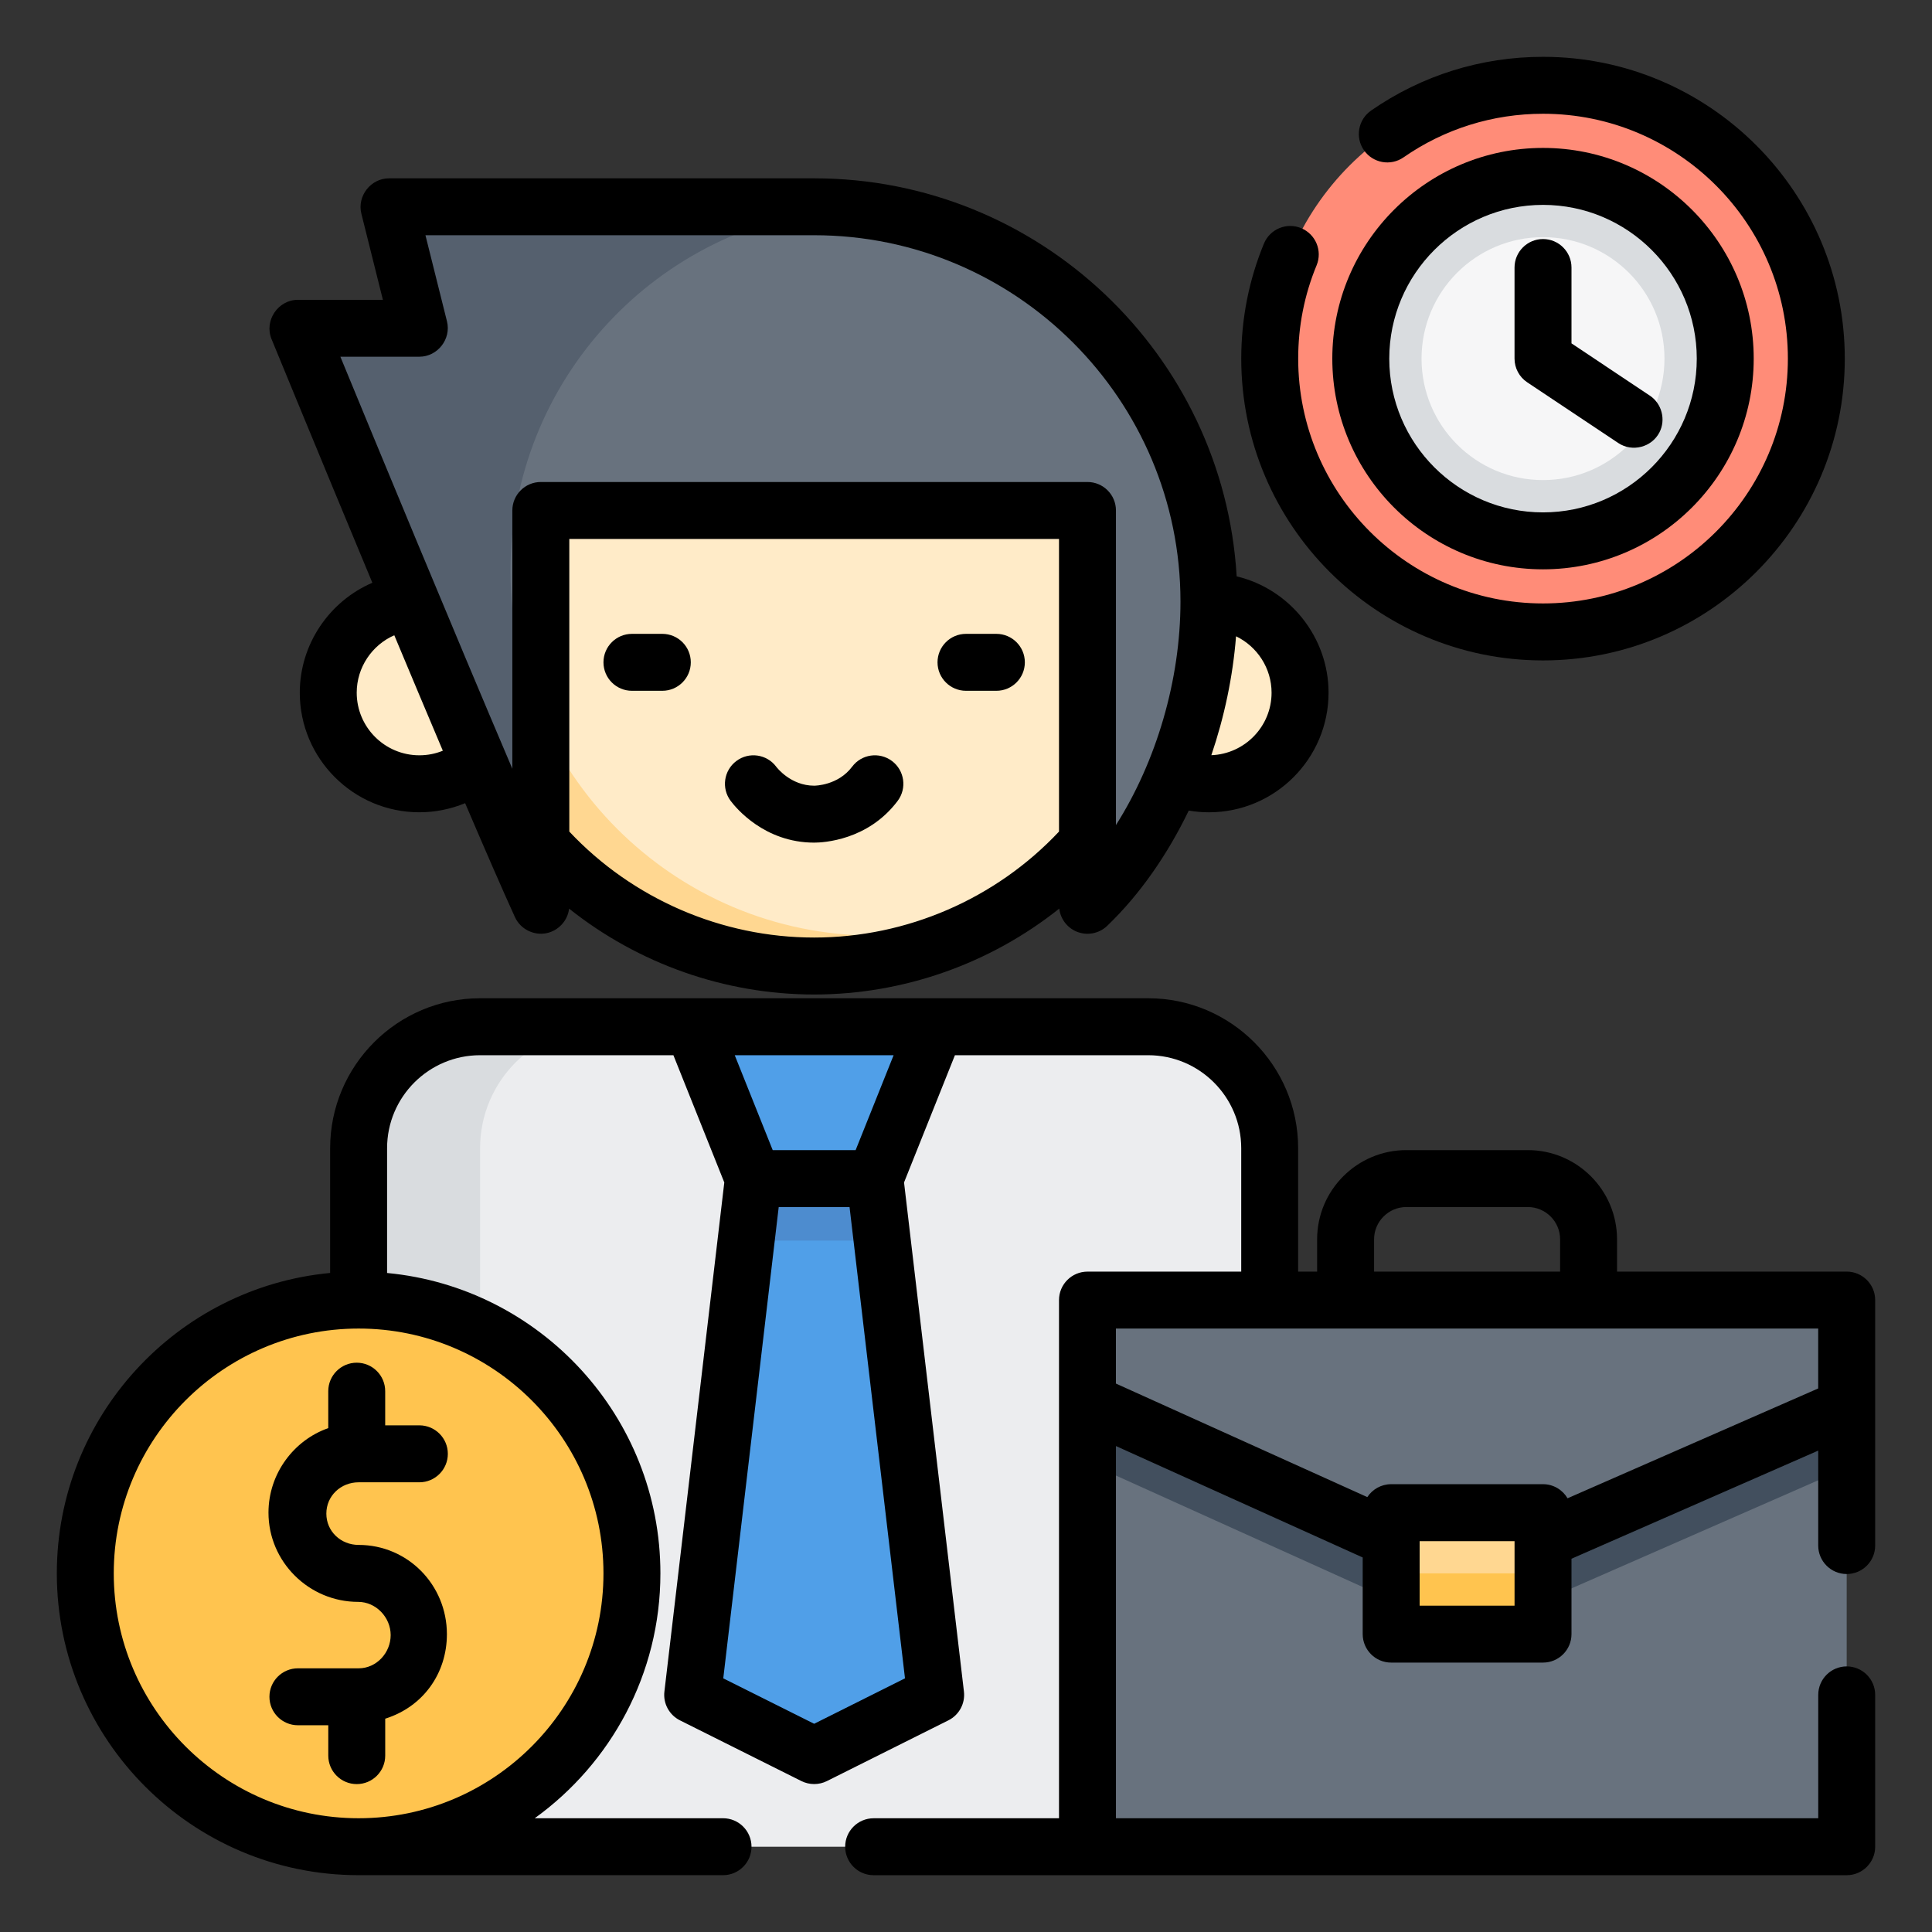 <?xml version="1.0" encoding="utf-8"?>
<!-- Generator: Adobe Illustrator 16.0.0, SVG Export Plug-In . SVG Version: 6.00 Build 0)  -->
<!DOCTYPE svg PUBLIC "-//W3C//DTD SVG 1.1//EN" "http://www.w3.org/Graphics/SVG/1.1/DTD/svg11.dtd">
<svg version="1.1" id="Layer_1" xmlns="http://www.w3.org/2000/svg" xmlns:xlink="http://www.w3.org/1999/xlink" x="0px" y="0px"
	 width="85px" height="85px" viewBox="0 0 85 85" enable-background="new 0 0 85 85" xml:space="preserve">
<rect x="0" y="0" width="85" height="85" fill="#333333" stroke="none"/>
<g>
	<path fill="#ECEDEF" d="M55.86,81.248H15.778v-30.73c0-2.952,2.393-5.345,5.344-5.345h29.395c2.951,0,5.345,2.393,5.345,5.345
		L55.86,81.248L55.86,81.248z"/>
	<path fill="#D9DCDF" d="M26.466,45.173h-5.344c-2.952,0-5.345,2.393-5.345,5.345v30.73h5.345v-30.73
		C21.122,47.565,23.515,45.173,26.466,45.173z"/>
	<g>
		<circle fill="#FFEBC8" cx="53.188" cy="30.475" r="4.008"/>
		<circle fill="#FFEBC8" cx="18.45" cy="30.475" r="4.008"/>
		<circle fill="#FFEBC8" cx="35.819" cy="26.467" r="16.034"/>
	</g>
	<path fill="#FFD791" d="M38.492,41.164c-8.855,0-16.034-7.179-16.034-16.033c0-5.747,3.025-10.788,7.569-13.618
		c-5.992,2.322-10.241,8.142-10.241,14.954c0,8.855,7.178,16.034,16.033,16.034c3.107,0,6.008-0.886,8.465-2.416
		C42.487,40.781,40.534,41.164,38.492,41.164z"/>
	<path fill="#68727E" d="M35.819,9.098H21.122h-4.008l1.336,5.345h-5.344c0,0,8.017,19.533,10.689,25.386c0-2.729,0-7.396,0-10.688
		c0-3.682,0-6.681,0-6.681h12.025h12.024v17.369c3.294-3.161,5.345-8.436,5.345-13.361C53.188,16.874,45.412,9.098,35.819,9.098z"/>
	<path fill="#55606E" d="M37.185,9.15c-0.45-0.035-0.906-0.053-1.365-0.053H21.122h-4.008l1.336,5.345h-5.344
		c0,0,8.017,19.533,10.689,25.386c0-2.112,0-5.384,0-8.282c-0.859-1.965-1.336-4.134-1.336-6.415
		C22.458,16.716,28.941,9.815,37.185,9.15z"/>
	<g>
		<polygon fill="#509FE8" points="38.492,51.854 33.147,51.854 30.475,45.173 41.164,45.173 		"/>
		<polygon fill="#509FE8" points="41.164,74.567 35.819,77.239 30.475,74.567 33.147,51.854 38.492,51.854 		"/>
	</g>
	<polygon fill="#4D8CCF" points="38.492,51.854 33.147,51.854 32.826,54.581 38.812,54.581 	"/>
	<circle fill="#FF8C78" cx="67.886" cy="15.778" r="12.025"/>
	<circle fill="#D9DCDF" cx="67.886" cy="15.778" r="8.017"/>
	<g>
		<circle fill="#F6F6F7" cx="67.886" cy="15.778" r="5.344"/>
		<polyline fill="#F6F6F7" points="71.895,18.45 67.886,15.778 67.886,11.77 		"/>
	</g>
	<circle fill="#FFC44F" cx="15.778" cy="69.223" r="12.025"/>
	<rect x="47.845" y="57.198" fill="#68727E" width="33.402" height="24.05"/>
	<polygon fill="#424F5E" points="81.247,64.577 81.247,59.87 47.845,59.87 47.845,64.353 64.546,71.895 	"/>
	<polygon fill="#68727E" points="81.247,61.904 81.247,57.198 47.845,57.198 47.845,61.681 64.546,69.223 	"/>
	<rect x="61.205" y="66.551" fill="#FFD791" width="6.681" height="5.345"/>
	<rect x="61.205" y="69.223" fill="#FFC44F" width="6.681" height="2.672"/>
	<path d="M29.139,27.887h-1.336c-0.692,0-1.253,0.561-1.253,1.253c0,0.691,0.561,1.252,1.253,1.252h1.336
		c0.692,0,1.253-0.561,1.253-1.252C30.392,28.447,29.831,27.887,29.139,27.887z"/>
	<path d="M43.836,27.887H42.5c-0.692,0-1.253,0.561-1.253,1.253c0,0.691,0.561,1.252,1.253,1.252h1.336
		c0.691,0,1.253-0.561,1.253-1.252C45.089,28.447,44.527,27.887,43.836,27.887z"/>
	<path d="M16.382,25.639c-1.889,0.812-3.193,2.7-3.193,4.837c0,2.9,2.36,5.261,5.261,5.261c0.695,0,1.379-0.139,2.014-0.401
		c0.878,2.055,1.647,3.821,2.191,5.014c0.238,0.52,0.817,0.818,1.379,0.708c0.529-0.104,0.941-0.547,1.004-1.082
		c3.043,2.423,6.854,3.778,10.782,3.778c3.928,0,7.74-1.355,10.783-3.779c0.052,0.442,0.334,0.829,0.751,1.007
		c0.462,0.196,0.996,0.099,1.358-0.249c1.427-1.369,2.646-3.118,3.588-5.071c0.293,0.05,0.59,0.076,0.89,0.076
		c2.9,0,5.261-2.36,5.261-5.262c0-2.443-1.707-4.562-4.043-5.118c-0.576-9.753-8.692-17.512-18.588-17.512H17.114
		c-0.801,0-1.41,0.777-1.215,1.557l0.947,3.788h-3.74c-0.875,0-1.492,0.917-1.159,1.729C11.987,15.016,14.027,19.985,16.382,25.639z
		 M18.45,33.23c-1.52,0-2.756-1.235-2.756-2.755c0-1.113,0.674-2.097,1.653-2.526c0.719,1.721,1.446,3.45,2.136,5.08
		C19.159,33.161,18.812,33.23,18.45,33.23z M35.819,41.248c-4.066,0-7.987-1.699-10.772-4.662V23.711h21.545v12.875
		C43.807,39.55,39.886,41.248,35.819,41.248z M55.944,30.476c0,1.483-1.18,2.694-2.65,2.75c0.573-1.687,0.948-3.461,1.087-5.232
		C55.311,28.442,55.944,29.397,55.944,30.476z M18.45,15.694c0.801,0,1.41-0.777,1.215-1.557l-0.947-3.788h17.101
		c8.887,0,16.117,7.23,16.117,16.117c0,3.459-1.064,7.035-2.839,9.833V22.458c0-0.691-0.561-1.252-1.253-1.252H23.794
		c-0.692,0-1.253,0.561-1.253,1.252v11.365c-2.611-6.125-6.089-14.544-7.566-18.129H18.45L18.45,15.694z"/>
	<path d="M39.243,33.481c-0.554-0.415-1.339-0.303-1.753,0.251c-0.619,0.825-1.628,0.835-1.67,0.835
		c-1.032,0-1.645-0.801-1.67-0.835c-0.415-0.554-1.2-0.666-1.754-0.251c-0.553,0.415-0.666,1.2-0.251,1.753
		c0.23,0.308,1.488,1.838,3.675,1.838c0.383,0,2.363-0.089,3.674-1.837C39.909,34.682,39.796,33.896,39.243,33.481z"/>
	<path d="M67.886,29.056c7.321,0,13.277-5.956,13.277-13.277S75.207,2.5,67.886,2.5c-2.722,0-5.338,0.818-7.565,2.365
		c-0.568,0.396-0.709,1.176-0.314,1.744c0.395,0.567,1.175,0.709,1.743,0.314c1.807-1.255,3.929-1.918,6.137-1.918
		c5.94,0,10.772,4.832,10.772,10.772c0,5.939-4.832,10.772-10.772,10.772c-5.939,0-10.772-4.833-10.772-10.772
		c0-1.422,0.272-2.803,0.81-4.104c0.264-0.64-0.041-1.372-0.681-1.636c-0.64-0.265-1.371,0.04-1.636,0.68
		c-0.662,1.606-0.998,3.31-0.998,5.061C54.608,23.1,60.564,29.056,67.886,29.056z"/>
	<path d="M67.886,25.048c5.111,0,9.27-4.158,9.27-9.27s-4.158-9.27-9.27-9.27s-9.27,4.158-9.27,9.27S62.774,25.048,67.886,25.048z
		 M67.886,9.014c3.73,0,6.765,3.035,6.765,6.765s-3.035,6.764-6.765,6.764s-6.764-3.034-6.764-6.764S64.156,9.014,67.886,9.014z"/>
	<path d="M67.191,16.82l4.008,2.672c0.614,0.409,1.47,0.187,1.809-0.468c0.289-0.559,0.104-1.268-0.419-1.616l-3.45-2.301V11.77
		c0-0.691-0.561-1.253-1.253-1.253c-0.691,0-1.253,0.562-1.253,1.253v4.009C66.634,16.197,66.843,16.588,67.191,16.82z"/>
	<path d="M81.247,55.945H71.143v-1.42c0-2.164-1.761-3.925-3.925-3.925h-5.345c-2.164,0-3.925,1.761-3.925,3.925v1.42h-0.835v-5.428
		c0-3.638-2.959-6.598-6.597-6.598H21.122c-3.638,0-6.597,2.96-6.597,6.598v5.488C7.789,56.64,2.5,62.324,2.5,69.223
		C2.5,76.544,8.457,82.5,15.778,82.5c0.093,0,16.033,0,16.033,0c0.692,0,1.252-0.561,1.252-1.252c0-0.692-0.561-1.253-1.252-1.253
		h-8.285c3.345-2.413,5.529-6.342,5.529-10.772c0-6.898-5.289-12.583-12.025-13.217v-5.489c0-2.256,1.835-4.092,4.092-4.092h8.505
		l2.239,5.598l-2.635,22.398c-0.062,0.524,0.211,1.03,0.684,1.267l5.345,2.672c0.35,0.175,0.771,0.175,1.12,0l5.345-2.672
		c0.472-0.236,0.746-0.742,0.684-1.267l-2.635-22.398l2.239-5.598h8.504c2.256,0,4.092,1.836,4.092,4.092v5.429h-6.764
		c-0.692,0-1.253,0.561-1.253,1.252v22.798h-8.156c-0.692,0-1.252,0.561-1.252,1.253c0,0.691,0.561,1.252,1.252,1.252h42.811
		c0.692,0,1.253-0.561,1.253-1.252v-6.681c0-0.692-0.561-1.253-1.253-1.253c-0.691,0-1.252,0.561-1.252,1.253v5.428H49.097V63.62
		l10.856,4.902v3.372c0,0.692,0.561,1.253,1.252,1.253h6.681c0.692,0,1.253-0.561,1.253-1.253v-3.316l10.855-4.757v4.177
		c0,0.691,0.562,1.253,1.253,1.253s1.253-0.562,1.253-1.253v-10.8C82.5,56.506,81.938,55.945,81.247,55.945z M26.55,69.223
		c0,5.939-4.832,10.772-10.772,10.772c-5.94,0-10.773-4.832-10.773-10.772c0-5.939,4.833-10.772,10.773-10.772
		C21.718,58.45,26.55,63.283,26.55,69.223z M35.819,75.839l-3.998-1.999l2.439-20.734h3.117l2.439,20.734L35.819,75.839z
		 M37.644,50.601h-3.648l-1.67-4.175h6.989L37.644,50.601z M60.454,54.525c0-0.782,0.637-1.42,1.419-1.42h5.345
		c0.783,0,1.42,0.638,1.42,1.42v1.42h-8.184V54.525L60.454,54.525z M66.634,70.643h-4.176v-2.839h4.176V70.643z M68.966,65.918
		c-0.218-0.37-0.619-0.62-1.08-0.62h-6.681c-0.438,0-0.825,0.227-1.049,0.568l-11.06-4.995V58.45h30.897v2.636L68.966,65.918z"/>
	<path d="M15.778,67.97c-0.783,0-1.42-0.595-1.42-1.377c0-0.783,0.637-1.378,1.42-1.378h2.672c0.692,0,1.253-0.562,1.253-1.253
		s-0.561-1.253-1.253-1.253h-1.503v-1.503c0-0.691-0.561-1.253-1.253-1.253c-0.691,0-1.252,0.562-1.252,1.253v1.626
		c-1.503,0.523-2.63,1.992-2.63,3.719c0,2.164,1.781,3.925,3.946,3.925c0.783,0,1.43,0.679,1.43,1.461
		c0,0.783-0.626,1.462-1.409,1.462h-2.672c-0.692,0-1.253,0.561-1.253,1.252c0,0.692,0.561,1.253,1.253,1.253h1.336v1.336
		c0,0.692,0.561,1.253,1.253,1.253c0.691,0,1.252-0.561,1.252-1.253v-1.625c1.67-0.524,2.714-1.993,2.714-3.719
		C19.661,69.73,17.942,67.97,15.778,67.97z"/>
</g>
</svg>
